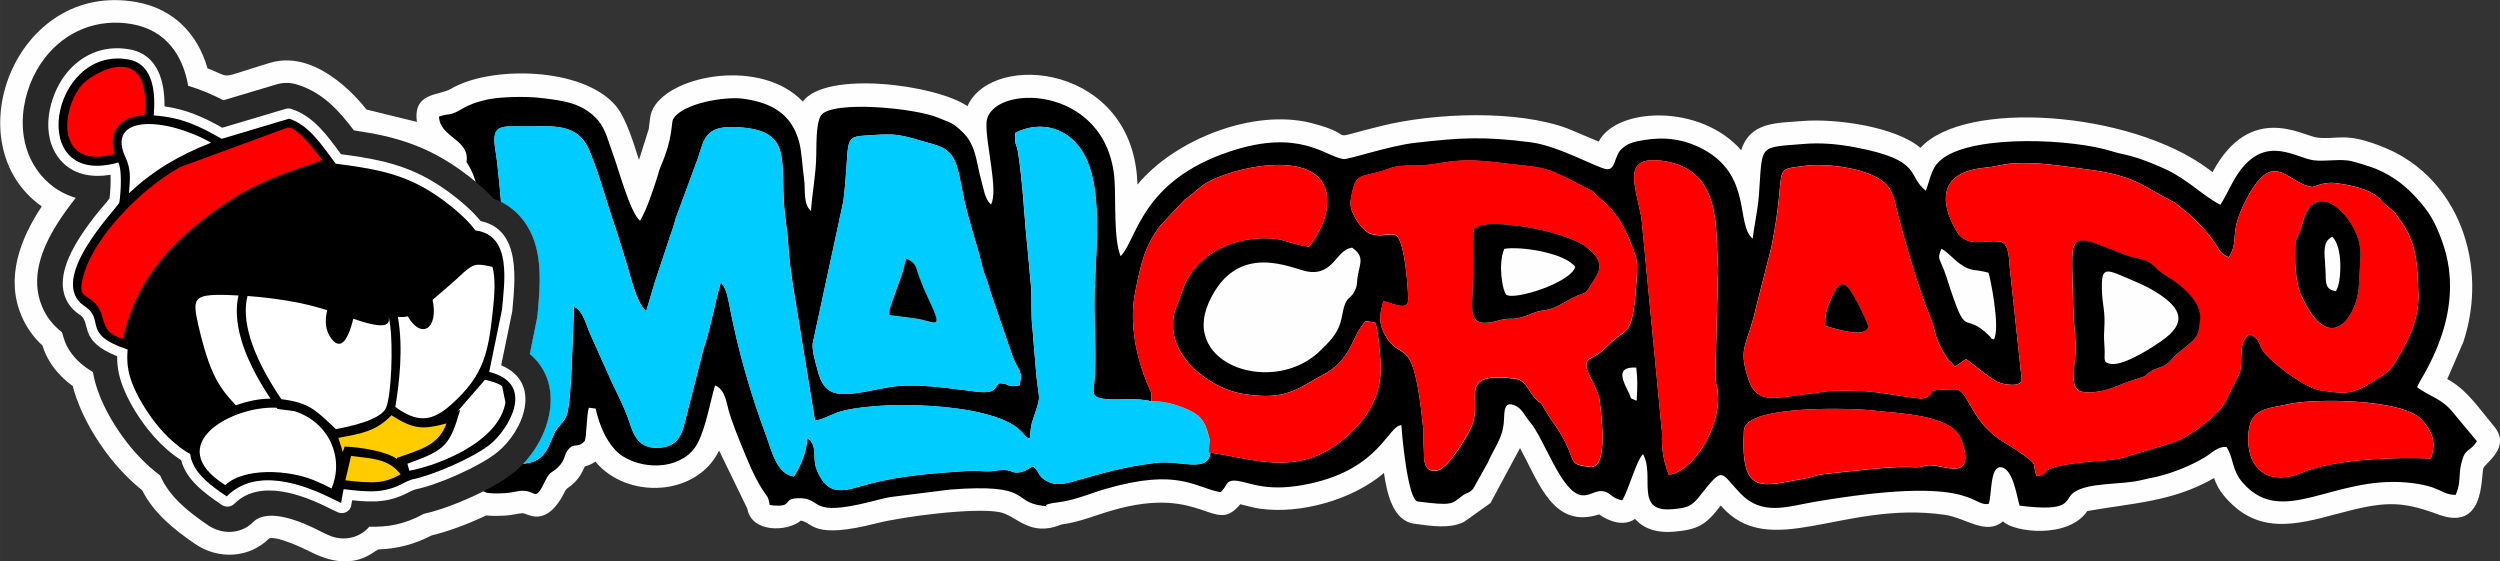 <?xml version="1.0" encoding="UTF-8"?>
<!DOCTYPE svg PUBLIC "-//W3C//DTD SVG 1.1//EN" "http://www.w3.org/Graphics/SVG/1.1/DTD/svg11.dtd">
<!-- Creator: CorelDRAW -->
<svg xmlns="http://www.w3.org/2000/svg" xml:space="preserve" width="30.449mm" height="6.838mm" version="1.1" style="shape-rendering:geometricPrecision; text-rendering:geometricPrecision; image-rendering:optimizeQuality; fill-rule:evenodd; clip-rule:evenodd"
viewBox="0 0 245.62 55.16"
 xmlns:xlink="http://www.w3.org/1999/xlink"
 xmlns:xodm="http://www.corel.com/coreldraw/odm/2003">
 <rect x="0" y="0" width="245.62" height="55.16" fill="#333333" stroke="none"/>
 <defs>
  <style type="text/css">
   <![CDATA[
    .fil0 {fill:#FEFEFE}
    .fil4 {fill:#282829}
    .fil1 {fill:black}
    .fil2 {fill:#00CCFF}
    .fil3 {fill:red}
    .fil5 {fill:white}
    .fil6 {fill:black;fill-rule:nonzero}
    .fil9 {fill:red;fill-rule:nonzero}
    .fil7 {fill:#FFCC00;fill-rule:nonzero}
    .fil8 {fill:white;fill-rule:nonzero}
   ]]>
  </style>
 </defs>
 <g id="Camada_x0020_1">
  <g id="Figs_Frase_027">
   <path class="fil0" d="M40.96 11.97c-0.4,-2.94 2.17,-2.54 3.36,-3.25 3.78,-2.25 12.87,-2.19 16.16,1.65 1.01,1.18 1.74,3.6 2.3,5.34l0.95 -3.01c0.12,-0.71 0.09,-1.42 0.45,-2.07 1.84,-3.35 10.7,-4.88 14.69,-0.65 2.25,-3.07 13.04,-1.69 16.18,0.45 2.43,-5.47 16.4,-4.11 16.7,7.71 3.69,-4.46 11.41,-7.48 17.05,-6.06 5.15,1.3 0.75,1.8 6.97,0.28 5.17,-1.27 13.28,-1.6 18.28,0.28l3.02 1.27c1.75,-3.4 10.02,-3.72 14,0.85 0.89,-2.82 3.49,-2.66 6.02,-2.87 3.24,-0.27 9.16,0.55 11.59,2.64 4.29,-4.77 20.57,-3.66 28.27,2.06 0.14,0.11 0.29,0.21 0.43,0.32 3.7,-6.9 8.84,-3.58 10.24,-3.4 2.11,0.27 2.71,-0.64 6.7,1.01 7.18,2.97 10.22,11.44 7.7,19.08l-1.58 3.64c1.92,1.04 3.01,2.75 4.62,4.68 1.7,2.04 -0.96,3.61 -1.08,4.1 -0.25,1.07 0.11,6.21 -4.44,4.52 -3.81,-1.42 -5.46,-1.25 -10.02,-0.03 -3.98,1.07 -7.69,2.02 -10.86,-1.62 -0.62,-0.71 -0.91,-1.28 -1.13,-1.92 -4.09,2.35 -8.03,2.45 -12.46,3.24 -1.84,2.75 -7.23,2.1 -8.28,1.01 -1.69,1.42 -3.6,-0.33 -5.72,-0.64 -10.01,-1.44 -17.2,4.64 -22.01,-0.91 -1.44,1.88 -2.21,2.37 -4.63,2.57 -1.42,0.12 -2.83,-0.16 -3.79,-1.26 -1.12,0.79 -2.58,0.24 -3.53,-0.44 -4.48,1.44 -5.87,-3.01 -7.77,-6.52l-2.91 5.41 -2.57 1.83c-1.42,0.74 -3.35,0.4 -4.88,0.2 -2.16,-0.27 -2.72,-3.05 -3.01,-4.99 -3.06,2.62 -8.22,4.09 -12.24,3.5 -0.63,-0.09 -1.26,-0.29 -1.88,-0.43 -2.57,3.16 -3.61,-1.97 -12.52,0.59 -1.76,0.5 -3.22,1.16 -5.08,1.41 -3.1,1.28 -4.39,-0.91 -6.03,-1.22 -2.48,-0.48 -9.44,0.42 -12.05,1.08 -6.45,1.65 -6.25,-0.07 -7.49,-0.25 -1.3,1.1 -4.84,1.24 -5.26,-1.18l-2.77 -5.7c-2.21,4.54 -9.06,4.82 -12.16,1.08 -0.32,0.23 -0.65,0.38 -1.04,0.48 -0.74,1.8 -1.74,2.03 -1.87,2.31 -1.93,3.96 -3.77,2.23 -4.27,2.28 -0.58,0.06 -1.09,0.21 -1.72,0.24 -0.56,0.03 -1.21,0.05 -1.82,-0.02 -1.82,0.87 -3.77,1.58 -5.35,1.96 -1.72,0.89 -3.37,1.31 -5.24,1.38 -0.57,0.21 -2.49,2.38 -6.67,0.24 -0.7,-0.36 -3.36,-1.6 -4.07,-1.32 -1.95,1.96 -5.01,2.09 -7.26,0.55 -2.1,-1.44 -4.06,-3.01 -5.22,-5.29 -1.17,-0.94 -2.22,-2.02 -3.15,-3.2 -3,-3.83 -3.65,-7.02 -3.66,-7.03 -0.83,-0.6 -1.57,-1.33 -2.14,-2.2 -0.42,-0.64 -0.64,-1.16 -0.84,-1.78 -0.88,-0.81 -1.59,-1.8 -2.06,-2.92 -1.59,-3.74 -0.12,-7.57 1.99,-10.75 -8.65,-6.12 -2.6,-22.19 9.28,-20.08 3.69,0.65 6.05,3.16 7.01,6.52 2.59,0.96 0.76,1.06 6.15,-0.55 4.99,-1.49 9.45,4.59 9.46,4.59l4.97 1.22z"/>
   <path class="fil1" d="M82.86 19.77c0.67,-5.59 -0.07,-6.29 1.89,-6.43 3.56,-0.26 3.32,-0.2 6.98,0.84 2.34,0.66 2.28,2.06 2.97,5.32 0.47,2.2 1.18,4.18 1.73,6.34 0.06,0.26 0.13,0.6 0.22,0.87 0.14,0.43 0.12,0.28 0.3,0.8 0.16,0.48 0.28,0.93 0.47,1.5l2.08 6.05c0.49,1.31 1.07,1.39 0.64,2.83 -1.46,0.15 -0.61,-0.08 -1.77,-0.23 -0.73,-0.09 -0.08,1.08 -2.26,0.84 -2.85,-0.32 -6.29,-0.98 -9.23,-0.38 -4.39,0.88 -5.84,1.12 -6.57,-1.8 -0.17,-0.68 -0.52,-1.69 -0.47,-2.55l3.02 -14zm88.49 22.49c0.14,-2.52 10.84,-2.17 12.83,-1.91 2.29,0.29 7.65,0.35 8.53,2.87 1.36,3.86 -1.25,2.7 -2.59,2.54 -1.35,-0.17 -0.88,0.25 -2.46,0.14 -1.65,-0.12 -6.52,0.48 -8.52,0.7 -0.83,0.09 -0.98,0.28 -1.82,0.42 -4.09,0.69 -6.36,1.9 -5.99,-4.74zm-11.34 -3.71c-0.51,-1.03 -1.39,-2.57 0.75,-2.43 0.14,1.2 0.12,1.81 0.04,3.25 -0.82,-0.33 -0.44,-0.12 -0.79,-0.82zm60.88 4.23c0.15,-2.69 1.64,-2.57 4.1,-3.11 2.38,-0.52 11.03,-0.51 12.91,1.54 1.42,1.54 1.32,2.59 0.94,3.84 -3.49,-0.15 -8.55,0.04 -11.78,1.05 -1.12,0.35 -2.1,0.95 -3.5,0.77 -2.2,-0.28 -2.77,-2.41 -2.67,-4.1zm-88.05 -18.45c1.22,0.88 0.8,1.42 0.56,2.77 -0.13,0.7 0.01,0.86 -0.31,1.5 -0.29,0.58 -0.54,0.57 -0.78,0.96 -0.49,0.77 -0.35,1.87 -0.92,2.89 -0.49,0.89 -1.01,1.33 -1.57,1.9 -4.5,4.6 -13.85,1.58 -11.05,-4.65 2.78,-6.16 8.22,-3.26 9.7,-3.02 2.57,0.42 2.79,-2.14 4.36,-2.35zm2.08 -1.28c-0.76,-0.1 -1.46,-1.08 -1.79,-1.67 -0.55,-1 -0.52,-1.41 -0.29,-2.42 0.47,-2.14 0.91,-1.4 3.56,-2.36 0.98,-0.36 1.43,-0.31 2.7,-0.32 2.59,-0.02 3.41,-0.89 8.06,-0.3 4.18,0.53 4.25,0.19 7.77,2.02 2.42,1.26 0.88,0.31 2.4,1.6 1.45,1.22 2.29,2.69 2.97,4.48 0.41,1.08 0.61,1.42 0.54,2.7 -0.38,6.81 -0.92,5.16 -2.85,7.17 -1.53,1.58 -2.07,0.99 -2.12,1.94 -0.04,0.79 1.18,2.31 1.31,3.54 0.13,1.27 0.92,6.7 -0.98,6.46 -2.06,-0.26 -1.39,-0.43 -2.41,-2.43 -0.76,-1.48 -1.13,-1.78 -1.73,-2.77 -1.01,-1.68 -0.38,-0.65 -1.31,-1.65 -0.54,-0.58 -0.84,-1.69 -1.88,-1.82 -5.79,-0.73 -3.19,1.92 -4.24,4.59 -0.34,0.87 -2.28,4.2 -3.41,4.42 -1.5,0.29 -1.28,-1.38 -1.33,-2.08 -0.06,-0.74 -0.01,-1.5 -0.08,-2.24 -0.96,-9.47 -2.02,-6.09 -3.69,-8.93 -0.93,-1.58 -0.33,-2.61 -0.22,-3.38 0.97,0.2 2.4,1.01 2.46,-0.13 0.02,-0.32 -0.28,-6.19 -1.31,-6.38l-0.38 -0.05c-0.2,-0 -0.39,0.04 -0.51,0.05 -0.58,0.04 -0.52,0.08 -1.23,-0.02zm57.65 2.88c1.15,0.8 1.24,0.45 2.79,0.86 0.15,0.31 1.21,5.49 0.53,6.56 -0.49,-0.18 -0.09,-0.01 -0.44,-0.35 -2.73,-2.7 -2.08,0.89 -4.21,-5.77 -0.62,-1.94 -0.99,-1.64 -0.5,-2.79 0.62,0.31 1.16,1.02 1.84,1.49zm-79.48 13.49c0.01,-0.22 0.06,-0.62 0.02,-0.83 -0.03,-0.15 -2.57,-4.99 -1.57,-9.94 0.54,-2.69 0.9,-4.42 2.45,-6.48l2.4 -2.55c0.73,-0.46 1.17,-1 1.9,-1.5 2.41,-1.64 11.49,-3.8 12.08,1.11 0.22,1.83 -0.72,3.7 -1.77,5 -1.46,-0.18 -2.44,-0.68 -3.27,-0.77 -3.81,-0.4 -7.55,1.28 -8.97,4.56l-0.96 2.63c-1.07,4.24 3.5,7.48 6.58,8.02 4.48,0.79 5.62,-0.62 7.97,-1.83 2.72,-1.4 2.86,-3.59 3.85,-4.82 0.52,-0.64 0.1,-0.48 1.31,-0.33 0.27,0.68 0.42,2.58 0.51,3.57 0.31,3.48 -1.24,5.92 -3.67,7.93 -4.57,3.8 -9.05,1.78 -13.2,1.26l0.14 -1.09c0.54,3.6 -2.57,1.75 -5.4,2.12 -3.45,0.45 -5.07,0.99 -8.31,1.89 -0.75,0.21 -1.54,0.3 -2.2,-0.04 -1.13,-0.58 -0.69,-0.83 -1.49,-1.53 -0.35,0.18 -0.77,0.53 -1.28,0.6 -0.92,0.12 -0.56,-0.19 -1.57,-0.22 -0.68,-0.02 -1.04,0.14 -1.66,0.13 -0.83,-0.02 -1.22,-0.09 -1.82,-0.05 -3.45,0.23 -6.65,0.45 -9.8,1.29 -2.26,0.6 -3.94,1.44 -5.09,-1.34 -0.54,-1.32 0.16,-2.31 -0.94,-3.21 -0.09,1.52 -0.74,2.89 -1.33,3.81 -1.7,-0.25 -2.16,-2.48 -2.68,-3.88 -1.56,-4.2 -2.76,-8.32 -3.62,-12.75 -0.17,-0.87 -0.34,-1.93 -0.88,-2.42 -0.61,2.04 -0.99,4.43 -1.68,6.45l-1.75 6.84c-0.37,1.64 -0.79,2.77 -2.49,2.93 -2.17,0.21 -2.66,-1.28 -3.08,-2.56 -0.52,-1.6 -1.45,-3.2 -2.11,-4.77l-1.72 -3.83c-0.4,-0.88 -0.71,-2.33 -1.59,-2.68 -0.12,2.1 -0.23,8.94 -0.67,10.46 -0.23,0.79 -0.63,1 -1.04,1.58 -0.87,1.26 -0.76,3.72 -4.3,3.35 -0.37,-0.91 0.1,-0.56 -0.6,-1.18 -0.63,0.24 -1.22,0.61 -1.8,1 -0.22,0.89 -0.54,1.74 -0.94,2.57 0.11,0.13 0.29,0.28 0.62,0.44 0.31,0.14 1.18,0.13 1.83,0.1 0.68,-0.03 1.14,-0.18 1.61,-0.23 1.65,-0.16 1.36,1.29 2.48,-1.03 0.45,-0.94 0.68,-0.73 1.26,-1.32 0.71,-0.7 0.54,-1.17 0.95,-1.68 0.62,-0.78 0.97,-0.1 1.64,-0.87 0.21,-0.42 0.16,-2.45 0.41,-3.27l0.67 0.08c0.34,1.63 1.22,3.79 2.7,4.71 2.37,1.46 6.01,1.16 7.31,-1.29 0.81,-1.51 1.22,-4 1.72,-5.69 1.07,0.43 1.11,1.8 1.44,2.81 0.36,1.08 0.71,2 1.14,3.05 0.6,1.45 1.22,3.02 2.08,4.38 0.47,0.74 0.55,0.56 0.71,1.51 2.46,0.31 1.13,-0.63 2.79,-0.67 2.54,-0.07 0.82,1.95 7.21,0.32 0.6,-0.15 1.23,-0.32 1.82,-0.43l5.9 -0.74c8.15,-0.62 5.99,1.2 9.07,1.59 0.99,0.13 -0.1,-0 0.64,-0.18 0.39,-0.09 0.33,-0.08 0.86,-0.15 1.76,-0.22 3.14,-0.87 4.8,-1.35 7.08,-2.03 8.63,-0.13 11.19,0.35 0.71,-0.53 0.42,-1.27 1.63,-1.12 1.4,0.18 2.97,1.18 7.15,0.28 6.92,-1.49 7.65,-5.68 9.01,-5.75 0.02,0.83 0.63,7.38 1.59,7.5 3.36,0.43 3.33,0.27 4.32,-0.51 0.52,-0.41 0.72,-0.25 1.14,-0.75l1.42 -2.53c0.64,-1.52 1.53,-2.44 1.6,-4.21 0.04,-0.98 0.05,-1.85 1.03,-1.45 0.78,0.32 0.93,0.95 1.54,1.66 1.4,1.64 3.07,6.93 5.06,7.18 0.75,0.1 1.39,-0.49 2.03,-0.41 0.9,0.11 0.73,0.65 1.96,0.91 0.67,-1.11 1.36,-3.85 2.04,-4.54 1.21,2.08 -0.89,5.72 2.84,5.41 1.44,-0.12 1.91,-0.24 2.71,-1.26 2.4,-3.04 1.98,-2.43 4.01,-0.3 2.13,2.23 4.58,1.31 7.16,0.86 15.93,-2.73 15.43,0.46 17.24,0.18 0.34,-0.78 0.08,-3.75 1.24,-3.6 1.15,0.15 1.53,2.85 1.8,3.77 5.16,0.65 4.36,-0.54 5.27,-1.25 1.43,-1.1 4.79,-0.75 6.83,-1.29 0.58,-0.15 0.73,-0.15 1.34,-0.29 1.62,-0.38 3.38,-1.1 4.73,-1.9 0.71,-0.42 1.28,-1.11 2.16,-1.03 0.71,1.05 0.48,2.23 1.6,3.51 3.87,4.46 8.86,-0.69 16.14,-0.02 3.38,0.31 3.32,1.22 4.78,1.21 0.55,-1.31 0.24,-1.78 0.55,-3.1 0.38,-1.6 0.82,-1.03 1.53,-2.17l-2.42 -2.91c-1.03,-1.27 -2.26,-1.5 -3.46,-2.4 0.15,-0.67 5.13,-7.11 2.45,-14.37 -0.65,-1.76 -1.14,-2.73 -2.51,-4.23 -0.96,-1.06 -2.2,-2.11 -3.95,-2.84 -0.56,-0.23 -2.22,-0.76 -2.78,-0.83 -1.09,-0.14 -2.31,0.11 -3.35,-0.02 -1.76,-0.22 -4.55,-2.46 -7.16,0.9 -0.84,1.08 -1.29,2.32 -2.02,3.47 -1.76,-0.9 -3.21,-2.5 -5.44,-3.52 -1.02,-0.46 -2.18,-0.95 -3.32,-1.26 -0.58,-0.16 -1.2,-0.26 -1.77,-0.44 -3.86,-1.26 -13.47,-1.71 -16.7,0.63 -1.19,0.86 -1.18,1.78 -1.71,3.21 -1.92,-1.52 -0.22,-2.98 -6.9,-4.26 -1.82,-0.35 -3.48,-0.47 -5.05,-0.34 -4.55,0.37 -4.09,-0.02 -4.44,4.9 -0.13,1.74 -0.47,3.03 -0.62,4.41 -1.71,-1.44 -0.01,-6.22 -4.93,-8.82 -1.79,-0.95 -3.71,-1.22 -5.76,-0.87 -1.01,0.17 -1.58,0.3 -2.22,0.9 -0.7,0.66 -0.55,2.07 -1.45,1.96 -0.94,-0.12 -4.72,-2.29 -7.44,-2.64 -4.63,-0.59 -6.84,-0.47 -11.43,0.06 -2.46,0.28 -6.49,1.65 -6.97,1.59 -1.78,-0.23 -4.24,-3.04 -11.13,-0.76 -8.8,2.91 -9.15,8.66 -10.77,10.3 -0.69,-1.61 -0.47,-5.49 -0.6,-7.47 -0.68,-9.6 -12.36,-9.51 -12.58,-5.63 -0.11,1.98 1.2,6.7 0.44,8.02 -0.62,-0.55 -0.73,-1.6 -0.95,-2.36 -0.49,-1.69 -0.47,-3.45 -1.86,-4.77 -0.94,-0.9 -1.06,-0.85 -2.39,-1.4 -2.3,-0.96 -10.43,-1.72 -11.51,-0.22 -0.55,0.96 -0.4,3.18 -0.48,4.58 -0.11,1.89 -0.4,3.21 -0.49,4.81 -0.81,-0.72 -0.52,-1.99 -0.69,-3.21 -0.16,-1.11 -0.22,-2.63 -0.48,-3.59 -0.74,-2.7 -2.64,-3.86 -5.58,-4.24 -1.74,-0.22 -5.94,0.46 -6.81,2.04 -0.18,0.32 0.01,1.8 -1.15,4.47 -0.21,0.49 -0.19,0.55 -0.39,1.18 -0.41,1.29 -1.07,3.3 -1.7,4.31 -0.99,-0.82 -2.11,-5.11 -2.68,-6.61 -0.39,-1.03 -0.7,-2.39 -1.42,-3.23 -1.5,-1.75 -3.47,-1.96 -5.49,-2.21 -1.63,-0.21 -4.4,-0.13 -5.6,0.18 -0.87,0.22 -1.48,0.4 -2.25,0.85 -1.32,0.79 -1.18,0.4 -2.31,0.78 0.06,2.06 3.07,2.25 2.7,4.47 0.56,0.83 0.94,1.8 1.09,2.9l0.48 2.39c0.03,0.12 0.06,0.27 0.08,0.44 0.49,0.27 1.08,0.44 1.75,0.52 0.11,-1.98 -0.09,-3.2 -0.26,-5.03 -0.08,-0.85 -0.14,-1.44 -0.28,-2.29 -0.43,-2.52 0.33,-2.47 2.61,-2.42 2.38,0.06 5.13,-0.53 6.4,1.95 0.89,1.74 2.03,5.96 2.82,8.17l0.94 3c0.47,1.49 1.06,4.24 2.03,5.04 0.32,-1.07 0.58,-2 0.93,-3.11l1.51 -4.54c0.19,-0.47 0.35,-1.08 0.48,-1.54l2.17 -5.87c0.66,-2.06 0.74,-3.4 4.62,-2.97 4.69,0.52 3.4,3.5 3.9,8.35 0.14,1.36 0.3,2.09 0.37,3.47 0.06,1.21 0.26,2.44 0.4,3.45l2.2 13.5c0.75,-0.1 1.42,-0.51 2.12,-0.77 3.49,-1.26 15.29,-1.12 18.11,1.8l0.33 0.36c0.33,0.3 0.07,0.2 0.55,0.39 0.04,-0.72 0.13,-1.39 0.27,-1.79 0.99,-2.96 0.58,-1.49 0.29,-5.37l-0.31 -3.73c-0.16,-1.24 -0.04,-2.76 -0.14,-4.08l-0.34 -3.71c-0.33,-3.02 -0.45,-6.42 -0.94,-9.5 -0.14,-0.88 -0.34,-0.58 -0.27,-1.87 2.45,-1.27 5.49,-0.59 6.96,2.49 1.76,3.7 0.83,10.14 0.82,14.21 -0.01,2.33 0.19,5.07 0.01,7.53 -0.09,1.21 -0.38,1.68 0.78,1.88 1.36,0.23 3.35,-0.14 4.77,0.26zm50.87 7.22c-0.45,-1.11 -0.76,-2.51 -0.66,-4.07l-2.03 -21.19c-0.62,-3.23 -1.93,-6.08 1.97,-5.59 6.16,0.78 5.24,7.02 5.57,10.53l-0.26 10.06c-0.06,1.33 0.15,1.29 0.24,2.32 0.27,3.32 -2.49,7.69 -4.82,7.93zm55.01 -21.35c1.03,-1.63 0.04,-2.27 1.5,-5.25 2.88,-5.86 4.14,-2 6.7,-1.68 0.14,0.02 1.15,-0.52 2.25,-0.38 1.44,0.18 3.34,0.55 4.32,1.49 0.28,0.26 0.23,0.28 0.57,0.58 1.03,0.93 0.64,0.31 1.65,1.79 1.44,2.11 1.53,3.82 1.65,7.03 0.1,2.58 -1.15,4.82 -2.17,6.53 -0.71,1.18 -1.18,1.37 -2.23,2.04 -2.28,1.47 -3.01,1.19 -5.16,0.92 -1.67,-0.21 -5.15,-2.99 -5.72,-3.91 -0.51,-0.83 -0.28,-1.21 -1.34,-1.63 -1.14,0.88 -0.59,2.51 -0.94,3.81l-1.55 3.09c-0.99,1.38 -3.31,3.14 -4.96,3.74l-4.88 1.48c-0.68,0.16 -0.98,0.22 -1.75,0.28 -7.83,0.57 -4.92,1.29 -6.81,1.55 -0.55,-1.35 0.39,-0.93 -1.72,-2.37 -0.61,-0.42 -0.6,-0.43 -1.29,-0.83 -3.37,-1.94 -3.56,-4.84 -4.77,-5.31 -0.64,-0.03 -0.69,0.01 -1.37,0.02 -1.82,0.02 -0.8,0.41 -1.74,0.76 -0.47,0.18 -0.55,0.1 -1.17,0.03 -1.63,-0.18 -3.73,-0.63 -5.31,-0.66 -0.57,-0.01 -1.63,-0.05 -2.4,-0.03 -0.89,0.02 -1.53,0.18 -2.17,0.25 -3.58,0.37 -5.51,1.27 -6.38,-1.37 -0.96,-2.93 -0.31,-3.03 0.55,-6.23 0.14,-0.53 0.2,-0.91 0.31,-1.28l1.38 -5.4c1.69,-8.37 -0.22,-7.57 3.47,-8.08 1.64,-0.23 7.05,0.14 8.25,2.43 0.28,0.53 0.32,0.74 0.46,1.3 0.61,2.6 2.31,8.5 3.4,11.05 0.71,1.67 0.3,1.91 1.58,3.95 0.48,0.76 0.36,0.26 0.86,1.05l1.12 -0.78 1.85 1.42c0.76,0.53 1.12,0.95 2.25,1.09 0.49,0.06 1.33,0.08 1.37,-0.49l-1.13 -10.6c-0.14,-1.04 -0.02,-2.82 -1.01,-2.95 -1.54,-0.2 -2.87,0.53 -4.03,-0.68 -0.01,-0.01 -4.22,-5.97 2.64,-6.6 1.02,-0.09 1.7,-0.36 2.81,-0.42 2.42,-0.13 4.55,0.26 7.02,0.58 4.82,0.61 5.46,1.61 8.46,3.14 0.42,0.22 0.08,0.01 0.44,0.27l1.16 0.94c0.91,0.81 1.95,1.87 2.61,2.89 0.45,0.7 0.55,1.08 1.36,1.41z"/>
   <path class="fil2" d="M51.45 45.55c2.45,-0.2 2.45,-2.26 3.23,-3.37 0.41,-0.58 0.81,-0.79 1.04,-1.58 0.44,-1.51 0.55,-8.35 0.67,-10.46 0.88,0.35 1.19,1.8 1.59,2.68l1.72 3.83c0.66,1.56 1.59,3.16 2.11,4.77 0.42,1.28 0.92,2.78 3.08,2.56 1.7,-0.17 2.12,-1.29 2.49,-2.93l1.75 -6.84c0.69,-2.01 1.07,-4.41 1.68,-6.45 0.55,0.49 0.71,1.55 0.88,2.42 0.86,4.43 2.06,8.55 3.62,12.75 0.52,1.4 0.99,3.63 2.68,3.88 0.59,-0.93 1.25,-2.3 1.33,-3.81 1.1,0.9 0.4,1.89 0.94,3.21 1.14,2.79 2.83,1.95 5.09,1.34 3.15,-0.84 6.35,-1.05 9.8,-1.29 0.6,-0.04 1,0.02 1.82,0.05 0.62,0.02 0.99,-0.15 1.66,-0.13 1.01,0.03 0.65,0.34 1.57,0.22 0.51,-0.07 0.93,-0.42 1.28,-0.6 0.8,0.7 0.36,0.95 1.49,1.53 0.66,0.34 1.45,0.25 2.2,0.04 3.24,-0.9 4.86,-1.44 8.31,-1.89 2.83,-0.37 5.94,1.48 5.4,-2.12 -0.35,-1.42 -0.6,-2.31 -1.84,-2.95 -1.03,-0.53 -2.54,-1.03 -3.96,-0.99 -1.42,-0.39 -3.41,-0.02 -4.77,-0.26 -1.15,-0.2 -0.86,-0.66 -0.77,-1.88 0.18,-2.47 -0.02,-5.2 -0.01,-7.53 0.01,-4.07 0.94,-10.5 -0.82,-14.21 -1.46,-3.08 -4.5,-3.76 -6.96,-2.49 -0.07,1.3 0.13,1 0.27,1.87 0.5,3.07 0.61,6.48 0.94,9.5l0.34 3.71c0.1,1.32 -0.02,2.83 0.14,4.08l0.3 3.73c0.28,3.88 0.7,2.42 -0.29,5.37 -0.14,0.41 -0.23,1.08 -0.27,1.79 -0.48,-0.19 -0.22,-0.09 -0.55,-0.39l-0.33 -0.36c-2.82,-2.92 -14.62,-3.07 -18.11,-1.8 -0.71,0.26 -1.38,0.66 -2.13,0.77l-2.2 -13.5c-0.13,-1.01 -0.33,-2.24 -0.4,-3.45 -0.07,-1.38 -0.23,-2.1 -0.37,-3.47 -0.5,-4.85 0.79,-7.84 -3.9,-8.35 -3.88,-0.43 -3.96,0.91 -4.62,2.97l-2.17 5.87c-0.14,0.45 -0.29,1.06 -0.48,1.54l-1.51 4.54c-0.36,1.11 -0.61,2.05 -0.93,3.11 -0.97,-0.8 -1.56,-3.55 -2.03,-5.04l-0.94 -3c-0.79,-2.22 -1.92,-6.44 -2.82,-8.17 -1.28,-2.48 -4.02,-1.89 -6.4,-1.95 -2.28,-0.06 -3.04,-0.11 -2.61,2.42 0.14,0.84 0.2,1.44 0.28,2.29 0.1,1.02 0.2,1.85 0.25,2.73 0.8,0.4 1.52,0.96 2.11,1.7 2.14,2.68 1.75,6.38 1.48,9.42 -0.01,0.13 -0.03,0.26 -0.06,0.38l-0.71 3.43c3.38,2.85 2.16,7.81 -0.61,10.76zm37.25 -18.87c0.16,-0.59 0.17,-0.75 0.32,-1.26 1.04,0.42 0.93,0.86 1.31,1.86 0.27,0.71 0.53,1.35 0.85,2.03 1.64,3.43 0.67,2.23 -1.38,1.97l-2.44 -0.31 0.04 -0.66 1.29 -3.63zm-8.86 7.09c-0.05,0.85 0.31,1.87 0.48,2.55 0.73,2.93 2.17,2.69 6.56,1.8 2.94,-0.59 6.38,0.06 9.23,0.38 2.18,0.24 1.54,-0.93 2.26,-0.84 1.16,0.15 0.31,0.38 1.77,0.23 0.43,-1.44 -0.15,-1.52 -0.64,-2.83l-2.08 -6.05c-0.19,-0.57 -0.31,-1.02 -0.47,-1.5 -0.18,-0.52 -0.16,-0.38 -0.3,-0.8 -0.09,-0.27 -0.16,-0.61 -0.22,-0.87 -0.55,-2.16 -1.26,-4.13 -1.73,-6.34 -0.69,-3.26 -0.63,-4.66 -2.97,-5.32 -3.67,-1.04 -3.42,-1.1 -6.98,-0.84 -1.96,0.14 -1.22,0.84 -1.89,6.43l-3.02 14z"/>
   <path class="fil3" d="M220.89 42.78c-0.09,1.69 0.47,3.82 2.67,4.1 1.4,0.18 2.38,-0.42 3.5,-0.77 3.23,-1.02 8.29,-1.21 11.78,-1.05 0.38,-1.25 0.47,-2.3 -0.94,-3.84 -1.88,-2.05 -10.53,-2.06 -12.91,-1.54 -2.47,0.53 -3.95,0.42 -4.1,3.11zm-107.8 -3.36c1.42,-0.04 2.93,0.46 3.96,0.99 1.25,0.64 1.5,1.53 1.84,2.95l-0.14 1.09c4.14,0.53 8.62,2.54 13.2,-1.26 2.43,-2.01 3.98,-4.45 3.67,-7.93 -0.09,-0.98 -0.24,-2.89 -0.51,-3.56 -1.21,-0.15 -0.79,-0.31 -1.31,0.33 -0.99,1.22 -1.13,3.41 -3.85,4.82 -2.34,1.21 -3.49,2.62 -7.97,1.83 -3.08,-0.54 -7.65,-3.78 -6.58,-8.02l0.96 -2.63c1.42,-3.28 5.15,-4.95 8.97,-4.56 0.84,0.09 1.82,0.59 3.27,0.77 1.05,-1.31 1.99,-3.17 1.77,-5 -0.59,-4.91 -9.67,-2.76 -12.08,-1.11 -0.73,0.5 -1.17,1.04 -1.9,1.5l-2.4 2.55c-1.55,2.06 -1.91,3.79 -2.45,6.48 -1,4.94 1.54,9.79 1.57,9.94 0.01,0.04 0.01,0.11 0.02,0.14l-0.03 0.69zm31.67 -16.68c0.09,-1.65 8.71,-0.2 11,1.47 1.77,1.3 1.56,2.19 0.9,3.23 -1.29,2.03 -0.38,0.77 -3.01,2.31 -1.74,1.02 -1.83,0.52 -3.08,1.04 -2.21,0.91 -1.84,0.28 -3.36,0.71 -3.24,0.92 -2.51,-1.05 -2.5,-3.9l0.05 -4.86zm-9.84 0.3c0.71,0.09 0.65,0.05 1.23,0.01 0.12,-0.01 0.3,-0.05 0.51,-0.04l0.38 0.05c1.04,0.2 1.33,6.06 1.31,6.38 -0.06,1.14 -1.49,0.33 -2.46,0.13 -0.11,0.77 -0.71,1.8 0.22,3.38 1.67,2.84 2.73,-0.55 3.69,8.93 0.07,0.74 0.02,1.5 0.08,2.24 0.05,0.7 -0.17,2.37 1.33,2.08 1.13,-0.22 3.06,-3.55 3.41,-4.42 1.05,-2.67 -1.55,-5.32 4.24,-4.59 1.04,0.13 1.33,1.23 1.88,1.82 0.93,1 0.3,-0.03 1.31,1.65 0.6,1 0.97,1.29 1.73,2.77 1.02,2 0.35,2.17 2.41,2.43 1.89,0.24 1.11,-5.19 0.98,-6.46 -0.13,-1.23 -1.35,-2.75 -1.31,-3.54 0.05,-0.95 0.6,-0.36 2.12,-1.94 1.93,-2 2.47,-0.36 2.85,-7.17 0.07,-1.28 -0.13,-1.62 -0.54,-2.7 -0.68,-1.79 -1.52,-3.26 -2.97,-4.48 -1.53,-1.28 0.01,-0.33 -2.4,-1.6 -3.52,-1.84 -3.59,-1.5 -7.77,-2.02 -4.65,-0.59 -5.48,0.28 -8.06,0.3 -1.27,0.01 -1.72,-0.03 -2.7,0.32 -2.65,0.96 -3.09,0.22 -3.56,2.36 -0.22,1.01 -0.26,1.42 0.29,2.42 0.33,0.6 1.03,1.58 1.8,1.67zm29.04 23.59c2.33,-0.24 5.1,-4.61 4.82,-7.93 -0.08,-1.03 -0.3,-0.99 -0.24,-2.32l0.26 -10.06c-0.33,-3.51 0.6,-9.75 -5.57,-10.53 -3.89,-0.49 -2.59,2.36 -1.97,5.59l2.03 21.19c-0.09,1.56 0.22,2.96 0.66,4.07zm15.33 -14.65c0.07,-1.25 0.13,-1.48 0.52,-2.43 0.91,-2.23 1.48,-2.2 2.77,0.37 0.18,0.36 0.97,1.88 0.95,2.16 -0.07,1.23 -3.39,0.21 -4.24,-0.09zm34.73 2.68c-0.5,0.42 -0.79,0.89 -1.2,1.16 -0.45,0.3 -0.95,0.33 -1.45,0.63 -0.9,0.55 -0.15,0.41 -1.51,0.8 -1.64,0.47 -3.18,1.52 -5.27,1.26 -1.36,-0.17 -0.72,-2.56 -0.67,-3.85 0.06,-1.33 -0.19,-2.79 -0.22,-4.02 -0.15,-8.1 -0.98,-7.92 4.87,-5.66 1.75,0.68 2.14,0.24 3.34,1.46 0.65,0.66 1.65,1 2.69,1.99 0.74,0.7 1.62,1.69 1.55,2.92 -0.11,2.02 -0.62,2.05 -2.14,3.32zm11.49 -10.76c0.02,-0.28 0.4,-1.05 0.49,-1.29 0.2,-0.52 0.18,-0.63 0.37,-1.2 1.35,-4.09 5.73,0.42 5.54,3.74l-0.17 3.08c-0.14,2.53 -2.76,7.22 -5.7,0.69 -0.51,-1.13 -0.62,-3.45 -0.53,-5.01zm-6.55 1.38c-0.81,-0.32 -0.9,-0.7 -1.36,-1.41 -0.66,-1.02 -1.71,-2.08 -2.61,-2.89l-1.16 -0.94c-0.36,-0.26 -0.02,-0.05 -0.44,-0.27 -2.99,-1.53 -3.64,-2.53 -8.46,-3.14 -2.47,-0.31 -4.6,-0.71 -7.02,-0.58 -1.12,0.06 -1.8,0.33 -2.81,0.42 -6.86,0.63 -2.65,6.58 -2.64,6.6 1.16,1.22 2.49,0.48 4.03,0.68 0.99,0.13 0.87,1.91 1.01,2.95l1.13 10.6c-0.03,0.57 -0.88,0.55 -1.37,0.49 -1.13,-0.14 -1.5,-0.57 -2.25,-1.09l-1.85 -1.42 -1.12 0.78c-0.5,-0.78 -0.38,-0.28 -0.86,-1.05 -1.28,-2.04 -0.86,-2.28 -1.57,-3.95 -1.09,-2.55 -2.79,-8.45 -3.4,-11.05 -0.13,-0.57 -0.18,-0.77 -0.46,-1.3 -1.2,-2.29 -6.61,-2.66 -8.25,-2.43 -3.69,0.51 -1.78,-0.29 -3.47,8.08l-1.38 5.4c-0.11,0.37 -0.16,0.74 -0.31,1.28 -0.87,3.19 -1.52,3.3 -0.55,6.23 0.87,2.64 2.81,1.75 6.38,1.37 0.64,-0.07 1.28,-0.23 2.17,-0.25 0.77,-0.02 1.83,0.02 2.4,0.03 1.57,0.03 3.67,0.47 5.31,0.66 0.61,0.07 0.69,0.15 1.17,-0.03 0.94,-0.35 -0.09,-0.74 1.74,-0.76 0.68,-0.01 0.73,-0.05 1.37,-0.02 1.21,0.47 1.41,3.37 4.77,5.31 0.69,0.4 0.68,0.41 1.29,0.83 2.11,1.44 1.17,1.01 1.72,2.37 1.89,-0.26 -1.02,-0.98 6.81,-1.55 0.77,-0.06 1.07,-0.11 1.74,-0.28l4.88 -1.48c1.65,-0.6 3.97,-2.36 4.96,-3.74l1.55 -3.09c0.35,-1.31 -0.21,-2.93 0.94,-3.81 1.06,0.42 0.83,0.8 1.34,1.63 0.57,0.92 4.04,3.7 5.72,3.91 2.15,0.27 2.88,0.55 5.16,-0.92 1.05,-0.68 1.53,-0.86 2.23,-2.04 1.02,-1.72 2.27,-3.95 2.17,-6.53 -0.12,-3.21 -0.21,-4.92 -1.65,-7.03 -1.01,-1.48 -0.62,-0.86 -1.65,-1.79 -0.34,-0.3 -0.29,-0.32 -0.57,-0.58 -0.98,-0.94 -2.89,-1.31 -4.32,-1.49 -1.1,-0.14 -2.11,0.4 -2.25,0.38 -2.56,-0.32 -3.82,-4.18 -6.7,1.68 -1.46,2.98 -0.47,3.62 -1.5,5.25zm-47.62 16.98c-0.37,6.64 1.9,5.43 5.99,4.74 0.84,-0.14 0.99,-0.33 1.82,-0.42 2,-0.22 6.86,-0.82 8.52,-0.7 1.58,0.12 1.11,-0.31 2.46,-0.14 1.33,0.17 3.94,1.32 2.59,-2.54 -0.88,-2.51 -6.24,-2.57 -8.53,-2.86 -1.99,-0.25 -12.69,-0.61 -12.83,1.91z"/>
   <path class="fil1" d="M206.51 28.56c-0.06,-2.1 0.22,-2.22 2.01,-1.44 1.16,0.51 2.06,0.83 3.11,1.46 2.4,1.44 3.37,2.86 1.16,4.6 -1.08,0.84 -4.05,2.74 -5.34,2.58 -0.93,-0.12 -0.61,-0.48 -0.68,-1.54 -0.04,-0.61 -0.08,-1.06 -0.03,-1.87 0.12,-1.86 -0.19,-2.32 -0.23,-3.8zm-1.9 9.94c2.09,0.26 3.63,-0.79 5.27,-1.26 1.35,-0.39 0.6,-0.25 1.5,-0.8 0.5,-0.3 1,-0.33 1.45,-0.63 0.41,-0.28 0.69,-0.75 1.2,-1.16 1.52,-1.27 2.03,-1.3 2.14,-3.32 0.07,-1.23 -0.81,-2.22 -1.55,-2.92 -1.04,-0.99 -2.04,-1.33 -2.69,-1.99 -1.2,-1.22 -1.59,-0.78 -3.34,-1.46 -5.84,-2.26 -5.02,-2.44 -4.87,5.66 0.02,1.23 0.27,2.69 0.21,4.02 -0.06,1.29 -0.69,3.68 0.67,3.85z"/>
   <path class="fil1" d="M147.79 24.45c1.57,-0.28 5.94,0.38 6.97,1.77 -0.43,1.58 -6.11,3.34 -6.78,2.72 -0.35,-0.33 -0.83,-2.98 -0.19,-4.49zm-3.03 -1.71l-0.05 4.86c-0.01,2.84 -0.75,4.81 2.5,3.89 1.52,-0.43 1.15,0.2 3.36,-0.71 1.25,-0.52 1.34,-0.02 3.08,-1.04 2.63,-1.53 1.72,-0.28 3.01,-2.3 0.66,-1.04 0.87,-1.92 -0.9,-3.23 -2.28,-1.68 -10.91,-3.12 -11,-1.48z"/>
   <path class="fil1" d="M229.13 23.25c1.09,0.97 0.93,4.53 0.37,5.36 -1,-0.16 -0.99,-0.71 -1.01,-1.69 -0.01,-0.6 -0.13,-1.96 -0.11,-2.21 0.05,-0.9 0.26,-1.16 0.75,-1.45zm-3.61 0.65c-0.09,1.57 0.02,3.89 0.53,5.01 2.94,6.53 5.56,1.85 5.7,-0.69l0.17 -3.08c0.19,-3.32 -4.19,-7.83 -5.54,-3.74 -0.19,0.57 -0.17,0.68 -0.37,1.2 -0.09,0.24 -0.48,1.01 -0.49,1.29z"/>
   <path class="fil1" d="M87.41 30.3l-0.04 0.66 2.44 0.31c2.05,0.26 3.02,1.46 1.38,-1.97 -0.32,-0.67 -0.59,-1.32 -0.85,-2.03 -0.38,-1 -0.27,-1.44 -1.31,-1.86 -0.15,0.51 -0.16,0.67 -0.32,1.26l-1.29 3.63z"/>
   <path class="fil1" d="M179.3 31.98c0.85,0.31 4.17,1.32 4.24,0.09 0.02,-0.28 -0.77,-1.79 -0.95,-2.16 -1.29,-2.57 -1.86,-2.6 -2.77,-0.37 -0.39,0.95 -0.45,1.18 -0.52,2.43z"/>
   <path class="fil4" d="M18.49 8.43c1.19,0.35 2.31,0.83 3.46,1.42l5.22 -1.56c0.67,-0.2 1.37,-0.19 2.06,0.03 2.48,0.78 4.06,2.53 5.54,4.49 1,0.15 1.99,0.32 2.97,0.54 1.92,0.44 3.76,1.1 5.51,2.09 1.51,0.85 2.97,1.93 4.25,3.09 0.35,0.32 0.69,0.65 1.01,1 1.09,0.39 2.06,1.06 2.82,2.01 2.14,2.68 1.75,6.38 1.48,9.42 -0.01,0.13 -0.03,0.26 -0.06,0.38l-0.7 3.44c3.75,3.16 1.84,8.9 -1.55,11.63 -2.01,1.62 -6.17,3.48 -8.85,4.07l-0.06 0.03c-1.83,0.99 -3.42,1.29 -5.31,1.24 -0.29,0.35 -0.65,0.63 -1.08,0.83 -0.93,0.45 -2.03,0.43 -3.01,-0.04l-0.59 -0.28c-0.03,-0.01 -0.05,-0.03 -0.08,-0.04 -1.66,-0.86 -5.15,-2.44 -6.67,-0.91 -1.14,1.15 -2.99,1.27 -4.42,0.29 -1.92,-1.32 -3.78,-2.76 -4.7,-4.89 -0.02,-0.02 -0.05,-0.04 -0.07,-0.05 -1.16,-0.88 -2.21,-1.94 -3.11,-3.09 -1.17,-1.49 -2.24,-3.26 -2.88,-5.02 -0.25,-0.67 -0.43,-1.33 -0.54,-2 -0.89,-0.52 -1.69,-1.18 -2.27,-2.06 -0.48,-0.73 -0.57,-1.18 -0.77,-1.84 -0.85,-0.66 -1.53,-1.51 -1.95,-2.51 -1.21,-2.84 0,-5.78 1.44,-8.09 0.57,-0.91 1.2,-1.77 1.86,-2.61 -1.26,-0.37 -2.43,-1.08 -3.39,-2.21 -2.89,-3.41 -2.01,-8.51 0.37,-11.56 2.02,-2.59 5.13,-3.9 8.55,-3.3 3.38,0.6 5.02,3.14 5.51,6.04z"/>
   <path class="fil5" d="M17.8 45.21c-0.24,-0.15 -0.48,-0.32 -0.71,-0.49 -0.97,-0.74 -1.85,-1.63 -2.6,-2.59 -0.98,-1.25 -1.93,-2.81 -2.47,-4.28 -0.36,-0.98 -0.52,-1.88 -0.51,-2.85 -3.91,-1.55 -2.46,-3.28 -3.68,-4.08 -0.61,-0.4 -1.09,-0.94 -1.38,-1.61 -0.83,-1.95 0.32,-4.27 1.29,-5.83 0.59,-0.95 1.26,-1.84 1.96,-2.71 0.31,-0.39 0.77,-0.87 1.06,-1.28 0.07,-0.49 0.14,-1.53 0.1,-2.32 -1.75,0.29 -3.65,0.06 -4.94,-1.46 -2.06,-2.43 -1.12,-6.29 0.53,-8.41 1.49,-1.91 3.72,-2.91 6.27,-2.45 2.83,0.5 3.47,3.22 3.44,5.6 2.11,0.3 3.72,1 5.68,2.1l6.21 -1.85c0.2,-0.06 0.39,-0.06 0.59,0.01 2.17,0.69 3.55,2.66 4.86,4.44 1.29,0.17 2.59,0.36 3.86,0.65 1.67,0.38 3.27,0.95 4.79,1.81 1.31,0.74 2.63,1.72 3.75,2.73 0.49,0.45 0.91,0.88 1.32,1.38 4.04,0.85 3.37,5.88 3.11,8.86 -0,0.04 -0.01,0.07 -0.02,0.11l-1.07 5.2c4.09,1.72 2.21,6.45 -0.39,8.55 -1.73,1.39 -5.79,3.19 -8.07,3.65l-0.38 0.15c-2.06,1.14 -3.62,1.14 -5.8,0.91l-0.09 0.51c-0.06,0.3 -0.23,0.53 -0.51,0.66 -0.27,0.13 -0.57,0.13 -0.86,-0.01l-0.59 -0.28c-2.86,-1.47 -7.06,-3.01 -9.53,-0.53 -0.33,0.33 -0.86,0.37 -1.27,0.08 -1.61,-1.1 -3.46,-2.42 -3.95,-4.37z"/>
   <path class="fil6" d="M46.7 22.64c3.63,0.44 2.85,5.14 2.62,7.78l-1.26 6.12c4.76,1.19 1.75,5.79 0.12,7.1 -1.71,1.38 -5.84,3.12 -7.75,3.48l-0.52 0.21c-2.09,1.17 -3.52,1.04 -6.15,0.73l-0.25 1.36 -0.56 -0.27c-3.32,-1.71 -7.86,-3.21 -10.68,-0.38 -1.24,-0.85 -3.37,-2.24 -3.58,-4.16 -0.3,-0.16 -0.62,-0.36 -1.04,-0.68 -0.64,-0.49 -1.5,-1.25 -2.39,-2.39 -0.89,-1.14 -1.81,-2.64 -2.31,-3.98 -0.39,-1.06 -0.52,-2.02 -0.41,-3.22 -4.6,-1.52 -2.16,-2.89 -4.21,-4.24 -3.87,-2.55 3.12,-9.6 3.38,-10.17 0.06,-0.13 0.38,-2.94 -0.08,-3.97 -9.14,2.63 -6.7,-11.48 0.98,-10.12 2.59,0.46 2.66,3.56 2.49,5.5 2.68,0.19 4.38,0.98 6.68,2.3l6.62 -1.98c1.95,0.62 3.22,2.59 4.58,4.42 1.46,0.19 2.9,0.39 4.22,0.69 1.65,0.38 3.11,0.91 4.5,1.7 1.39,0.79 2.71,1.82 3.55,2.59 0.75,0.68 1.12,1.14 1.46,1.58z"/>
   <path class="fil7" d="M37.25 47.34c0.84,-0.1 1.49,-0.4 2.11,-0.74 -1.17,-1.47 -2.53,-1.52 -4.87,-1.81l-0.56 2.4c1.23,0.15 2.42,0.26 3.33,0.15zm-4.01 -4.32l0.44 1.39 0.18 -0.54c1.56,0.07 4.05,0.45 5.16,1.23l-0.03 -0.11c2.33,-0.83 4.1,-1.23 4.88,-3.39 -2.34,0.63 -3.27,0.58 -5.41,-0.8 -1.52,1.58 -2.94,1.79 -5.22,2.22z"/>
   <path class="fil8" d="M49.33 37.94c-0.36,-0.29 -1.01,-0.47 -1.68,-0.63l-2.64 3.04 0.2 -0.06c-1.03,3.41 -1.34,3.9 -5.18,5.27l0.18 0.69c2.82,-0.52 8.79,-2.79 9.45,-6.71l-0.33 -1.6zm-10.24 -6.81c0.32,0.03 0.65,0.03 0.98,-0.05 1.26,2.27 3.04,1.31 2.43,-1.62l0.01 -0.01c0.75,-0.65 1.52,-1.29 2.16,-1.87 0.64,-0.58 1.17,-1.11 1.61,-1.36 0.44,-0.26 0.79,-0.24 1.29,-0.16 0.24,0.04 0.51,0.09 0.81,0.16 0.32,1.14 0.2,2.73 0.07,4.01 -0.46,4.39 -0.85,6.59 -4.11,9.51 -1.93,1.73 -3.36,1.8 -5.5,0.24 0.38,-2.28 0.8,-5.78 0.25,-8.85zm-14.77 -2.05c1.62,0.12 3.52,0.35 5.23,0.71 0.93,0.2 1.8,0.44 2.6,0.68 -0.25,1 -0.21,1.98 0.4,2.79 1.04,1.38 1.74,-0.25 2.16,-1.94 0.31,0.11 0.61,0.2 0.87,0.28 1.4,0.42 2.08,0.43 2.39,0.25 0.31,-0.17 0.26,-0.52 0.2,-0.87 0.07,0.35 0.12,0.71 0.17,1.05 0.27,2.05 0.12,6.72 -0.4,8.01 -0.49,1.25 -3.72,1.89 -4.94,2.12 -2.01,-1.9 -2.64,-2.6 -5.36,-2.94 -3.14,-4.66 -3.89,-7.94 -3.32,-10.15zm-1.16 10.75c1.16,-0.43 2.38,-0.67 3.42,-0.66 -2.96,-4.44 -3.7,-7.77 -3.15,-10.14 -0.41,-0.02 -0.8,-0.04 -1.15,-0.05 -1.83,-0.05 -2.56,0.08 -2.88,0.49 -0.32,0.4 -0.23,1.08 0.07,2.42 0.3,1.34 0.82,3.34 1.48,4.77 0.65,1.44 1.44,2.31 2.22,3.17l-0 0zm5.75 0.56l-1.65 -0.21 -0.08 -0.12c-4.4,-0.22 -11.33,3.64 -5.05,7.6 1.81,-1.7 6.11,-1.56 8.78,-0.45 0.58,0.24 1.12,0.51 1.66,0.78 1.27,-2.97 -0.2,-6.5 -3.66,-7.6z"/>
   <path class="fil9" d="M14.21 11.32c0.7,-7.63 -5.32,-4.08 -6.25,-2.89 -2.11,2.73 -2.27,8.28 3.31,6.69 -0.72,-2.11 0.52,-3.7 2.94,-3.81z"/>
   <path class="fil8" d="M20.74 14.02c-4.62,-2.59 -10.36,-2.72 -8.4,1.47 0.53,1.14 0.45,1.99 0.33,3.49 2.42,-2.25 4.88,-3.71 8.07,-4.96z"/>
   <path class="fil9" d="M31.66 15.73c-0.66,-0.87 -2.35,-3.17 -3.37,-3.21l-10.59 3.89c-3.99,2.22 -9.23,7.5 -9.71,11.7 -0.16,1.39 1.49,0.84 2.07,3.04 0.34,1.3 0.66,1.71 2.01,2.15 1.34,-6 5.01,-9.9 10.2,-13.39 3.28,-2.21 6.26,-3.04 9.38,-4.17z"/>
  </g>
 </g>
</svg>
